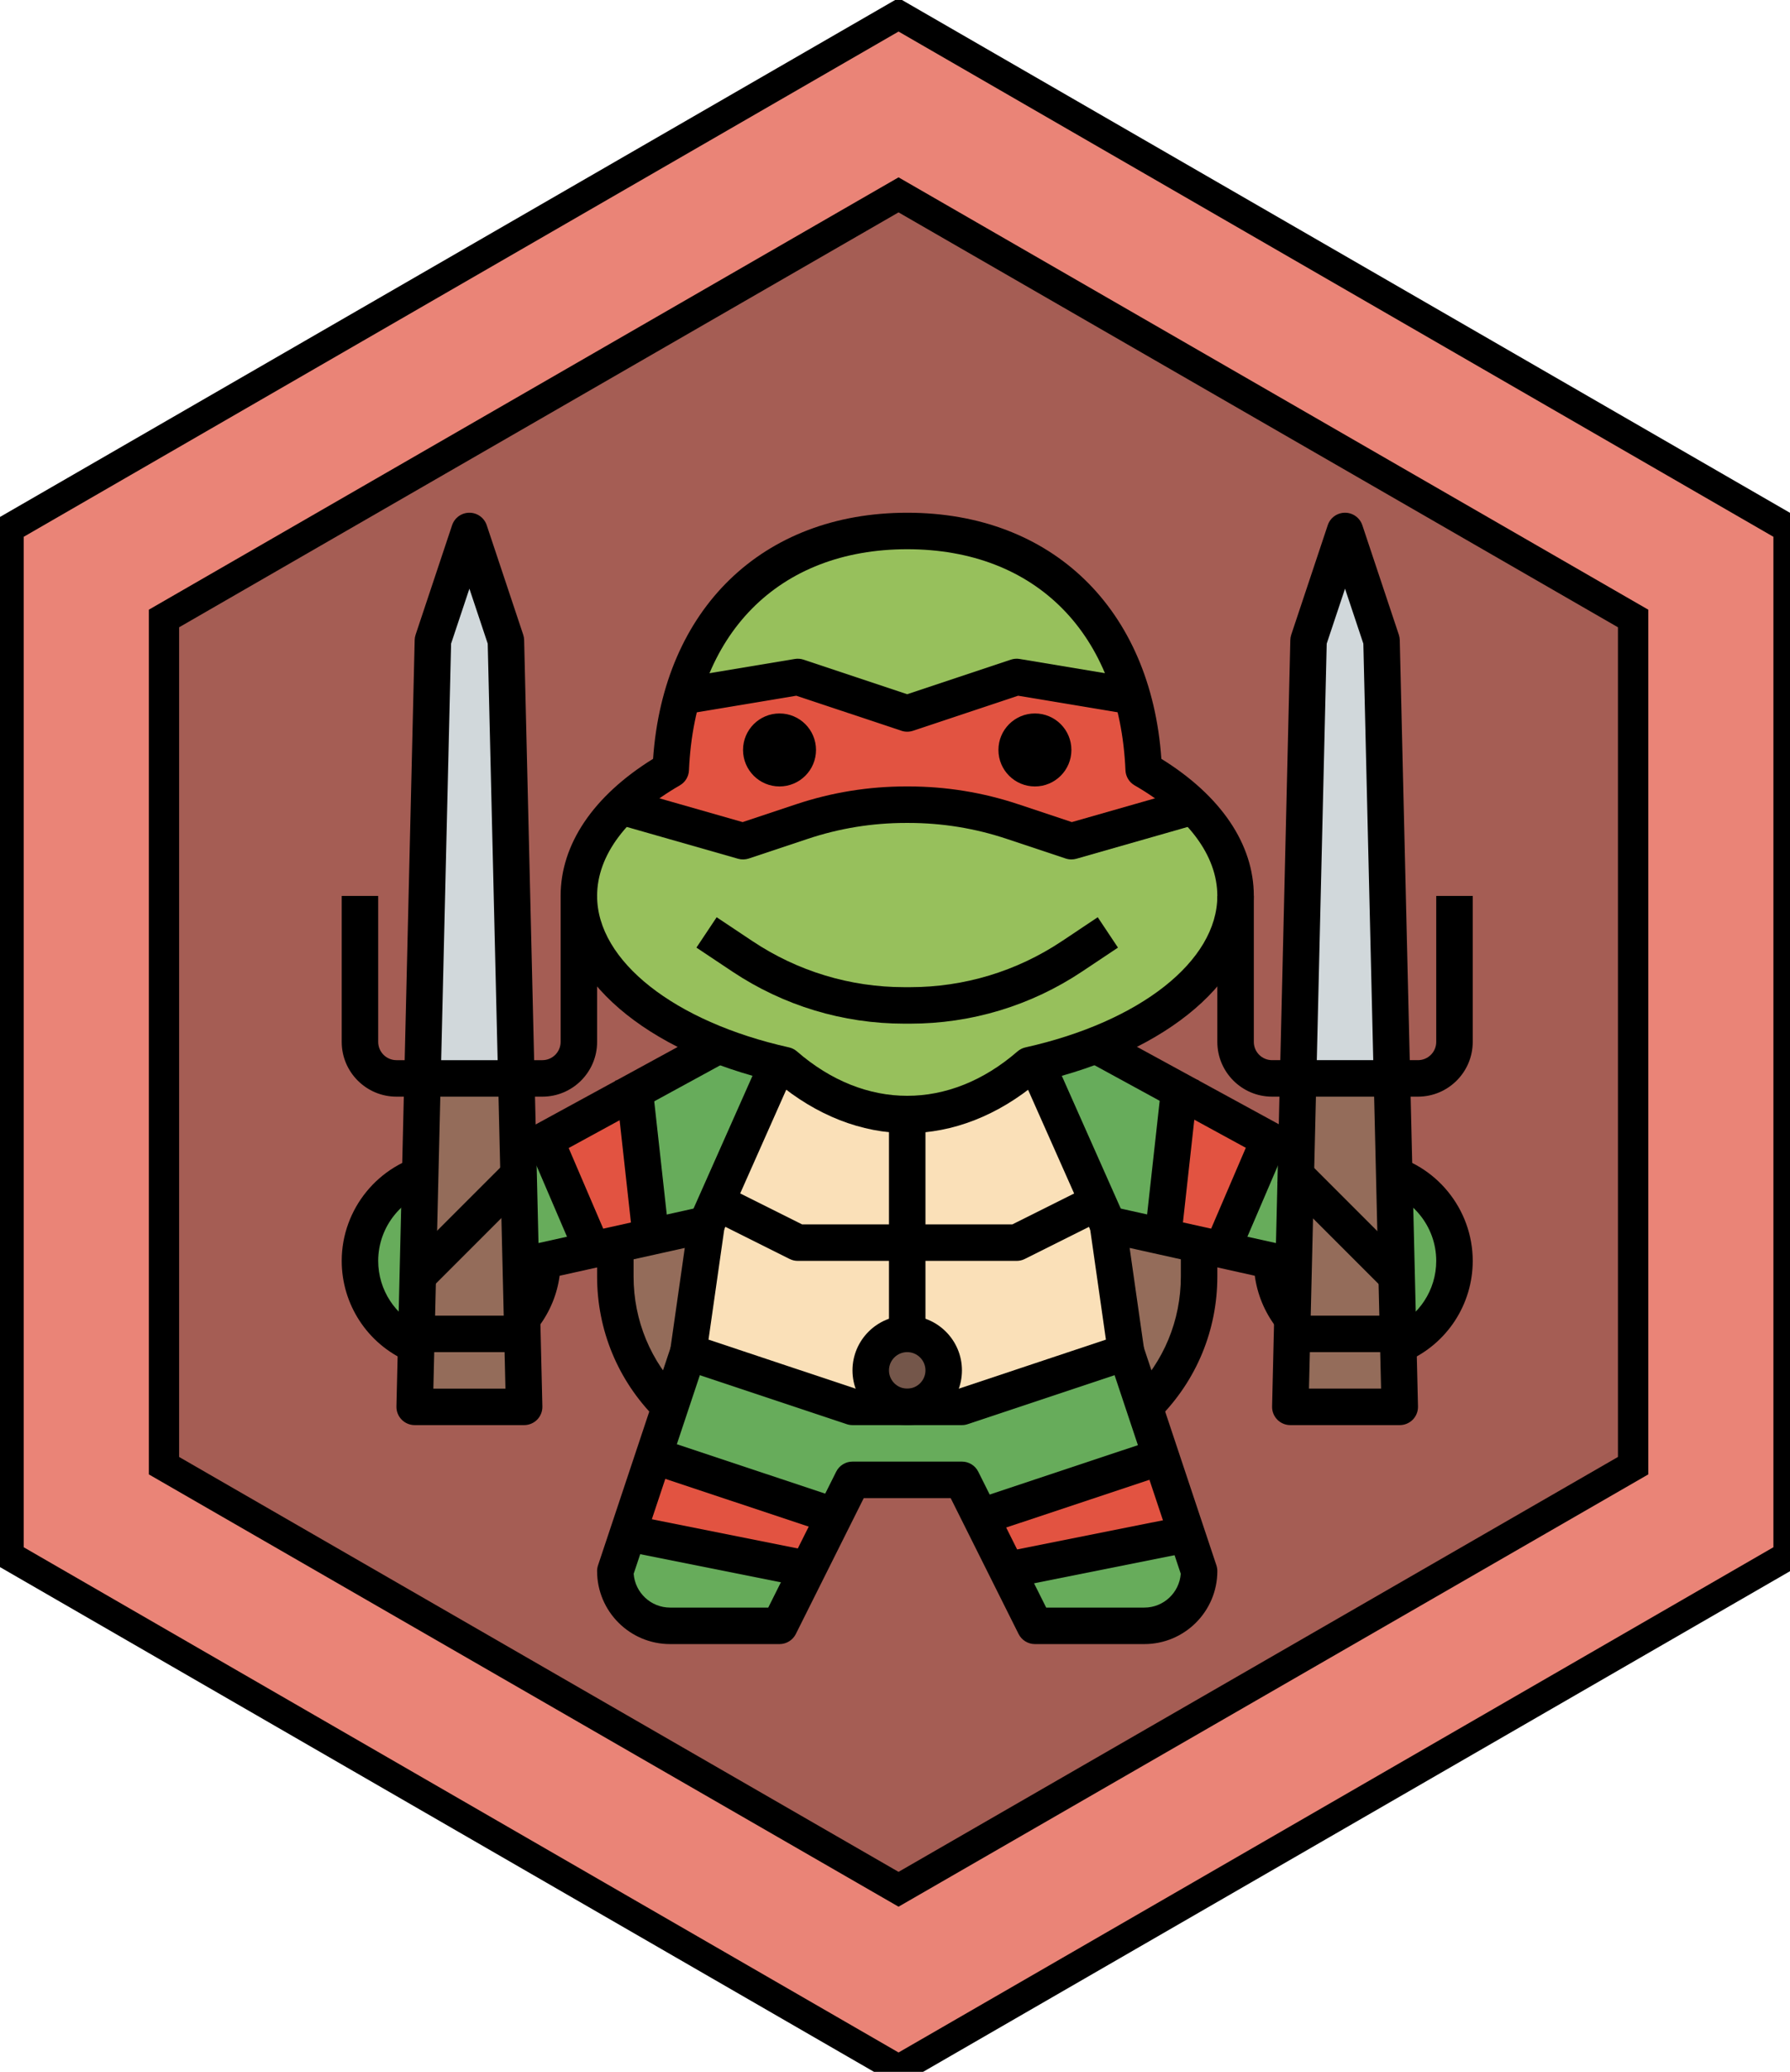 <?xml version="1.0" encoding="UTF-8" standalone="no"?>
<!-- Generator: Adobe Illustrator 21.0.2, SVG Export Plug-In . SVG Version: 6.00 Build 0)  -->

<svg
   xmlns:dc="http://purl.org/dc/elements/1.1/"
   xmlns:cc="http://creativecommons.org/ns#"
   xmlns:rdf="http://www.w3.org/1999/02/22-rdf-syntax-ns#"
   xmlns:svg="http://www.w3.org/2000/svg"
   xmlns="http://www.w3.org/2000/svg"
   xmlns:sodipodi="http://sodipodi.sourceforge.net/DTD/sodipodi-0.dtd"
   xmlns:inkscape="http://www.inkscape.org/namespaces/inkscape"
   version="1.1"
   x="0px"
   y="0px"
   viewBox="0 0 110.979 128.417"
   enable-background="new 0 0 110.979 128.417"
   xml:space="preserve"
   id="svg415"
   sodipodi:docname="90_13.svg"
   inkscape:version="0.92.2 5c3e80d, 2017-08-06"><defs
     id="defs419" /><sodipodi:namedview
     pagecolor="#ffffff"
     bordercolor="#666666"
     borderopacity="1"
     objecttolerance="10"
     gridtolerance="10"
     guidetolerance="10"
     inkscape:pageopacity="0"
     inkscape:pageshadow="2"
     inkscape:window-width="1440"
     inkscape:window-height="808"
     id="namedview417"
     showgrid="false"
     inkscape:zoom="3.4234713"
     inkscape:cx="65.362153"
     inkscape:cy="59.092001"
     inkscape:window-x="0"
     inkscape:window-y="1"
     inkscape:window-maximized="1"
     inkscape:current-layer="svg415"
     showguides="true"
     inkscape:guide-bbox="true" /><g
     id="g5"
     transform="translate(0.154,0.374)"
     style="fill:#ea8477;fill-opacity:1;stroke:#000000;stroke-opacity:1;stroke-width:1.8;stroke-miterlimit:4;stroke-dasharray:none"><polygon
       style="fill:#ea8477;fill-opacity:1;stroke:#000000;stroke-opacity:1;stroke-width:1.8;stroke-miterlimit:4;stroke-dasharray:none"
       id="polygon3"
       points="55.556,127.881 0.417,96.047 0.417,32.377 55.556,0.542 110.696,32.377 110.696,96.046 " /></g><g
     id="Layer_1" /><g
     id="g13"
     enable-background="new    "
     transform="translate(0.154,0.374)"
     style="fill:#000000;fill-opacity:1"><path
       style="fill:#000000;fill-opacity:1"
       inkscape:connector-curvature="0"
       id="path11"
       d="M 55.555,10.618 9.073,37.416 V 91.01 L 55.555,117.805 102.04,91.01 V 37.416 Z M 100.158,89.93 55.555,115.646 10.951,89.93 V 38.506 L 55.555,12.79 100.158,38.506 Z" /></g><g
     id="g9"
     transform="translate(0.154,0.374)"
     style="fill:#000000;fill-opacity:0.295"><polygon
       style="fill:#000000;fill-opacity:0.295"
       id="polygon7"
       points="55.422,116.822 10.109,90.66 10.109,38.337 55.422,12.175 100.736,38.337 100.736,90.66 " /></g><g
     id="border" /><g
     id="g6263"
     transform="matrix(0.049,0,0,0.042,44.136,68.925)" /><g
     id="g6265"
     transform="matrix(0.049,0,0,0.042,44.136,68.925)" /><g
     id="g6267"
     transform="matrix(0.049,0,0,0.042,44.136,68.925)" /><g
     id="g6269"
     transform="matrix(0.049,0,0,0.042,44.136,68.925)" /><g
     id="g6271"
     transform="matrix(0.049,0,0,0.042,44.136,68.925)" /><g
     id="g6273"
     transform="matrix(0.049,0,0,0.042,44.136,68.925)" /><g
     id="g6275"
     transform="matrix(0.049,0,0,0.042,44.136,68.925)" /><g
     id="g6277"
     transform="matrix(0.049,0,0,0.042,44.136,68.925)" /><g
     id="g6279"
     transform="matrix(0.049,0,0,0.042,44.136,68.925)" /><g
     id="g6281"
     transform="matrix(0.049,0,0,0.042,44.136,68.925)" /><g
     id="g6283"
     transform="matrix(0.049,0,0,0.042,44.136,68.925)" /><g
     id="g6285"
     transform="matrix(0.049,0,0,0.042,44.136,68.925)" /><g
     id="g6287"
     transform="matrix(0.049,0,0,0.042,44.136,68.925)" /><g
     id="g6289"
     transform="matrix(0.049,0,0,0.042,44.136,68.925)" /><g
     id="g6291"
     transform="matrix(0.049,0,0,0.042,44.136,68.925)" /><g
     id="g2637"
     transform="matrix(1.131,0,0,1.131,20.055,30.649)"><g
       id="g2435"><path
         id="path2433"
         d="m 48,39 v 3.858 c 0,2.652 -1.054,5.196 -2.929,7.071 L 45,50 H 19 L 18.929,49.929 C 17.054,48.054 16,45.51 16,42.858 V 39"
         style="fill:#946c5a"
         inkscape:connector-curvature="0" /></g><g
       id="g2439"><path
         id="path2437"
         d="M 22,30 7,37 c -2.761,0 -5,2.239 -5,5 0,2.761 2.239,5 5,5 2.761,0 5,-2.239 5,-5 l 9,-2 -1,7 -4,12 v 0 c 0,1.657 1.343,3 3,3 h 6 l 4,-8 h 6 v 0 l 4,8 h 6 c 1.657,0 3,-1.343 3,-3 v 0 L 44,47 43,40 c 0,0 9,2 9,2 0,2.761 2.239,5 5,5 2.761,0 5,-2.239 5,-5 0,-2.761 -2.239,-5 -5,-5 L 42,30"
         style="fill:#67ac5b"
         inkscape:connector-curvature="0" /></g><g
       id="g2443"><polygon
         id="polygon2441"
         points="6,8 8,2 10,8 11,50 5,50 "
         style="fill:#d1d8db" /></g><g
       id="g2447"><rect
         id="rect2445"
         height="18"
         width="6"
         style="fill:#946c5a"
         y="32"
         x="5" /></g><g
       id="g2451"><polygon
         id="polygon2449"
         points="54,8 56,2 58,8 59,50 53,50 "
         style="fill:#d1d8db" /></g><g
       id="g2455"><rect
         id="rect2453"
         height="18"
         width="6"
         style="fill:#946c5a"
         y="32"
         x="53" /></g><g
       id="g2459"><polyline
         id="polyline2457"
         points="39,31 43,40 44,47 35,50 29,50 20,47 21,40 25,31   "
         style="fill:#fae0b8" /></g><g
       id="g2463"><circle
         id="circle2461"
         r="2"
         cy="48"
         cx="32"
         style="fill:#74564a" /></g><g
       id="g2467"><polygon
         id="polygon2465"
         points="45.9,52.7 47.313,56.937 37.455,58.909 36,56 "
         style="fill:#e25341" /></g><g
       id="g2471"><polygon
         id="polygon2469"
         points="18.1,52.7 16.688,56.938 26.545,58.909 28,56 "
         style="fill:#e25341" /></g><g
       id="g2475"><polygon
         id="polygon2473"
         points="46.965,32.317 52.119,34.722 49.261,41.391 46.036,40.675 "
         style="fill:#e25341" /></g><g
       id="g2479"><polygon
         id="polygon2477"
         points="17.964,40.675 14.739,41.391 11.881,34.722 17.035,32.317 "
         style="fill:#e25341" /></g><g
       id="g2483"><path
         id="path2481"
         d="M 50,22 C 50,19.309 48.076,16.87 44.964,15.073 44.586,6.317 38.936,2 32,2 25.064,2 19.414,6.317 19.036,15.073 15.924,16.87 14,19.309 14,22 c 0,4.206 4.68,7.799 11.3,9.276 1.958,1.7 4.245,2.724 6.7,2.724 2.455,0 4.742,-1.024 6.7,-2.724 C 45.32,29.799 50,26.206 50,22 Z"
         style="fill:#97c05c"
         inkscape:connector-curvature="0" /></g><g
       id="g2487"><path
         id="path2485"
         d="M 47.661,17.097 C 46.911,16.361 46.011,15.678 44.963,15.073 44.9,13.606 44.677,12.275 44.336,11.056 L 38,10 l -6,2 -6,-2 -6.337,1.056 c -0.341,1.218 -0.564,2.55 -0.627,4.017 -1.048,0.605 -1.947,1.288 -2.698,2.024 L 23,19 26.229,17.924 C 28.064,17.312 29.986,17 31.921,17 h 0.158 c 1.935,0 3.857,0.312 5.692,0.924 L 41,19 Z"
         style="fill:#e25341"
         inkscape:connector-curvature="0" /></g><g
       id="g2491"><path
         id="path2489"
         d="M 32,35 C 29.499,35 27.028,34.032 24.838,32.197 17.637,30.525 13,26.539 13,22 13,19.169 14.794,16.516 18.068,14.487 18.64,6.273 24.059,1 32,1 39.941,1 45.36,6.273 45.932,14.487 49.206,16.516 51,19.168 51,22 51,26.539 46.363,30.525 39.162,32.197 36.972,34.032 34.501,35 32,35 Z M 32,3 C 24.942,3 20.358,7.643 20.036,15.116 20.021,15.458 19.833,15.768 19.537,15.939 16.611,17.628 15,19.781 15,22 c 0,3.561 4.227,6.896 10.518,8.3 0.162,0.036 0.312,0.112 0.438,0.221 3.735,3.244 8.354,3.244 12.089,0 C 38.17,30.413 38.321,30.336 38.483,30.3 44.773,28.896 49,25.561 49,22 49,19.781 47.389,17.628 44.463,15.939 44.167,15.768 43.979,15.458 43.964,15.116 43.643,7.643 39.058,3 32,3 Z"
         inkscape:connector-curvature="0" /></g><g
       id="g2495"><path
         id="path2493"
         d="m 32,13 c -0.107,0 -0.213,-0.017 -0.316,-0.051 l -5.764,-1.921 -5.755,0.959 -0.329,-1.973 6,-1 C 25.998,8.987 26.162,9 26.316,9.051 L 32,10.946 37.684,9.051 C 37.838,9 38.003,8.986 38.165,9.014 l 6,1 -0.329,1.973 -5.755,-0.959 -5.764,1.921 C 32.213,12.983 32.107,13 32,13 Z"
         inkscape:connector-curvature="0" /></g><g
       id="g2499"><path
         id="path2497"
         d="m 41,20 c -0.107,0 -0.214,-0.017 -0.316,-0.051 L 37.455,18.873 C 35.718,18.293 33.909,18 32.079,18 h -0.158 c -1.83,0 -3.639,0.293 -5.375,0.873 l -3.229,1.076 c -0.191,0.064 -0.397,0.069 -0.591,0.013 l -7,-2 0.55,-1.923 6.702,1.915 2.936,-0.979 C 27.854,16.328 29.875,16 31.921,16 h 0.158 c 2.045,0 4.067,0.328 6.008,0.975 l 2.936,0.979 6.702,-1.915 0.55,1.923 -7,2 C 41.185,19.987 41.092,20 41,20 Z"
         inkscape:connector-curvature="0" /></g><g
       id="g2505"><g
         id="g2503"><circle
           id="circle2501"
           r="2"
           cy="14"
           cx="25" /></g></g><g
       id="g2511"><g
         id="g2509"><circle
           id="circle2507"
           r="2"
           cy="14"
           cx="39" /></g></g><g
       id="g2515"><path
         id="path2513"
         d="m 32.156,29 h -0.312 c -3.367,0 -6.627,-0.987 -9.43,-2.855 l -1.969,-1.313 1.109,-1.664 1.969,1.313 c 2.473,1.648 5.35,2.519 8.32,2.519 h 0.312 c 2.971,0 5.848,-0.871 8.32,-2.519 l 1.969,-1.313 1.109,1.664 -1.969,1.313 C 38.783,28.013 35.522,29 32.156,29 Z"
         inkscape:connector-curvature="0" /></g><g
       id="g2519"><rect
         id="rect2517"
         height="2"
         width="9.849"
         transform="matrix(0.406,-0.914,0.914,0.406,-18.783,42.092)"
         y="34.5"
         x="18.076" /></g><g
       id="g2523"><rect
         id="rect2521"
         height="9.849"
         width="2"
         transform="matrix(0.914,-0.406,0.406,0.914,-10.884,19.711)"
         y="30.576"
         x="40" /></g><g
       id="g2527"><rect
         id="rect2525"
         height="12"
         width="2"
         y="34"
         x="31" /></g><g
       id="g2531"><path
         id="path2529"
         d="m 32,42 h -6 c -0.155,0 -0.309,-0.036 -0.447,-0.105 l -4,-2 0.895,-1.789 L 26.236,40 H 32 Z"
         inkscape:connector-curvature="0" /></g><g
       id="g2535"><path
         id="path2533"
         d="m 32,51 c -1.654,0 -3,-1.346 -3,-3 0,-1.654 1.346,-3 3,-3 1.654,0 3,1.346 3,3 0,1.654 -1.346,3 -3,3 z m 0,-4 c -0.551,0 -1,0.449 -1,1 0,0.551 0.449,1 1,1 0.551,0 1,-0.449 1,-1 0,-0.551 -0.449,-1 -1,-1 z"
         inkscape:connector-curvature="0" /></g><g
       id="g2539"><path
         id="path2537"
         d="m 38,42 h -6 v -2 h 5.764 l 3.789,-1.895 0.895,1.789 -4,2 C 38.309,41.964 38.155,42 38,42 Z"
         inkscape:connector-curvature="0" /></g><g
       id="g2543"><path
         id="path2541"
         d="m 45,63 h -6 c -0.379,0 -0.725,-0.214 -0.895,-0.553 L 34.382,55 h -4.764 l -3.724,7.447 C 25.725,62.786 25.379,63 25,63 h -6 c -2.206,0 -4,-1.794 -4,-4 0,-0.107 0.017,-0.214 0.051,-0.316 l 4,-12 1.897,0.633 -3.943,11.83 C 17.081,60.181 17.946,61 19,61 h 5.382 l 3.724,-7.447 C 28.275,53.214 28.621,53 29,53 h 6 c 0.379,0 0.725,0.214 0.895,0.553 L 39.618,61 H 45 c 1.054,0 1.919,-0.819 1.995,-1.854 l -3.943,-11.83 1.897,-0.633 4,12 C 48.983,58.786 49,58.893 49,59 c 0,2.206 -1.794,4 -4,4 z"
         inkscape:connector-curvature="0" /></g><g
       id="g2547"><rect
         id="rect2545"
         height="2"
         width="12.53"
         transform="matrix(0.878,-0.479,0.479,0.878,-13.79,11.934)"
         y="32"
         x="10.235" /></g><g
       id="g2551"><rect
         id="rect2549"
         height="12.53"
         width="2"
         transform="matrix(0.479,-0.878,0.878,0.479,-4.216,58.898)"
         y="26.735"
         x="46.5" /></g><g
       id="g2555"><path
         id="path2553"
         d="m 35,51 h -6 c -0.107,0 -0.214,-0.017 -0.316,-0.051 l -9,-3 c -0.458,-0.153 -0.742,-0.612 -0.673,-1.09 l 0.795,-5.568 -6.86,1.524 c -0.136,1.009 -0.525,1.96 -1.146,2.787 L 10.201,44.4 C 10.724,43.704 11,42.874 11,42 c 0,-0.469 0.326,-0.875 0.783,-0.976 l 9,-2 c 0.322,-0.071 0.655,0.02 0.896,0.242 0.241,0.223 0.357,0.55 0.31,0.875 L 21.107,46.315 29.162,49 h 5.676 l 8.054,-2.685 -0.882,-6.174 c -0.047,-0.325 0.069,-0.652 0.31,-0.875 0.241,-0.223 0.576,-0.315 0.896,-0.242 l 9,2 C 52.674,41.125 53,41.531 53,42 c 0,0.874 0.276,1.704 0.799,2.399 l -1.6,1.201 c -0.62,-0.826 -1.009,-1.777 -1.146,-2.786 l -6.86,-1.524 0.795,5.568 c 0.068,0.479 -0.215,0.938 -0.673,1.09 l -9,3 C 35.214,50.983 35.107,51 35,51 Z"
         inkscape:connector-curvature="0" /></g><g
       id="g2559"><rect
         id="rect2557"
         height="9.487"
         width="2"
         transform="matrix(0.316,-0.949,0.949,0.316,-35.635,59.56)"
         y="49.757"
         x="22.5" /></g><g
       id="g2563"><rect
         id="rect2561"
         height="10.198"
         width="2"
         transform="matrix(0.196,-0.981,0.981,0.196,-39.188,68.198)"
         y="52.901"
         x="21" /></g><g
       id="g2567"><rect
         id="rect2565"
         height="2"
         width="9.487"
         transform="matrix(0.949,-0.316,0.316,0.949,-15.162,15.613)"
         y="53.5"
         x="35.757" /></g><g
       id="g2571"><rect
         id="rect2569"
         height="2"
         width="10.198"
         transform="matrix(0.981,-0.196,0.196,0.981,-10.568,9.373)"
         y="57"
         x="36.901" /></g><g
       id="g2575"><rect
         id="rect2573"
         height="9.055"
         width="2"
         transform="matrix(0.994,-0.11,0.11,0.994,-3.924,2.156)"
         y="31.972"
         x="16.5" /></g><g
       id="g2579"><rect
         id="rect2577"
         height="7.616"
         width="2"
         transform="matrix(0.919,-0.394,0.394,0.919,-14.074,8.431)"
         y="34.692"
         x="12.5" /></g><g
       id="g2583"><rect
         id="rect2581"
         height="2"
         width="9.055"
         transform="matrix(0.11,-0.994,0.994,0.11,5.09,78.687)"
         y="35.5"
         x="41.972" /></g><g
       id="g2587"><rect
         id="rect2585"
         height="2"
         width="7.616"
         transform="matrix(0.394,-0.919,0.919,0.394,-4.786,69.74)"
         y="37.5"
         x="46.692" /></g><g
       id="g2591"><path
         id="path2589"
         d="M 11,51 H 5 C 4.73,51 4.473,50.891 4.285,50.699 4.096,50.506 3.994,50.246 4,49.976 l 1,-42 C 5.002,7.877 5.02,7.778 5.051,7.684 l 2,-6 C 7.188,1.275 7.569,1 8,1 8.431,1 8.812,1.275 8.949,1.684 l 2,6 C 10.98,7.778 10.998,7.877 11,7.976 l 1,42 c 0.007,0.27 -0.096,0.53 -0.284,0.723 C 11.527,50.891 11.27,51 11,51 Z M 6.024,49 H 9.976 L 9.004,8.174 8,5.162 6.996,8.174 Z"
         inkscape:connector-curvature="0" /></g><g
       id="g2595"><path
         id="path2593"
         d="M 18.293,50.707 18.222,50.636 C 16.144,48.558 15,45.796 15,42.858 V 41 h 2 v 1.858 c 0,2.404 0.936,4.664 2.636,6.364 l 0.071,0.071 z"
         inkscape:connector-curvature="0" /></g><g
       id="g2599"><path
         id="path2597"
         d="m 45.707,50.707 -1.414,-1.414 0.071,-0.071 C 46.064,47.522 47,45.262 47,42.858 V 41 h 2 v 1.858 c 0,2.938 -1.144,5.7 -3.222,7.778 z"
         inkscape:connector-curvature="0" /></g><g
       id="g2603"><path
         id="path2601"
         d="M 4.6,47.5 C 2.413,46.545 1,44.386 1,42 1,39.158 3.019,36.685 5.801,36.12 l 0.398,1.96 C 4.345,38.457 3,40.105 3,42 c 0,1.591 0.942,3.031 2.4,3.667 z"
         inkscape:connector-curvature="0" /></g><g
       id="g2607"><path
         id="path2605"
         d="M 59.4,47.5 58.6,45.667 C 60.058,45.031 61,43.591 61,42 61,40.105 59.655,38.457 57.801,38.08 l 0.398,-1.96 C 60.981,36.685 63,39.158 63,42 c 0,2.386 -1.413,4.545 -3.6,5.5 z"
         inkscape:connector-curvature="0" /></g><g
       id="g2611"><path
         id="path2609"
         d="M 12,33 H 4 C 2.346,33 1,31.654 1,30 v -8 h 2 v 8 c 0,0.551 0.449,1 1,1 h 8 c 0.551,0 1,-0.449 1,-1 v -8 h 2 v 8 c 0,1.654 -1.346,3 -3,3 z"
         inkscape:connector-curvature="0" /></g><g
       id="g2615"><rect
         id="rect2613"
         height="2"
         width="6"
         y="45"
         x="5" /></g><g
       id="g2619"><rect
         id="rect2617"
         height="2"
         width="8.485"
         transform="matrix(0.707,-0.707,0.707,0.707,-25.941,17.373)"
         y="39"
         x="3.757" /></g><g
       id="g2623"><path
         id="path2621"
         d="m 59,51 h -6 c -0.27,0 -0.527,-0.109 -0.715,-0.301 -0.188,-0.193 -0.291,-0.453 -0.284,-0.723 l 1,-42 c 0.002,-0.099 0.02,-0.198 0.051,-0.292 l 2,-6 C 55.188,1.275 55.569,1 56,1 c 0.431,0 0.812,0.275 0.949,0.684 l 2,6 C 58.98,7.778 58.998,7.877 59,7.976 l 1,42 c 0.007,0.27 -0.096,0.53 -0.284,0.723 C 59.527,50.891 59.27,51 59,51 Z m -4.976,-2 h 3.952 L 57.004,8.174 56,5.162 54.996,8.174 Z"
         inkscape:connector-curvature="0" /></g><g
       id="g2627"><path
         id="path2625"
         d="m 60,33 h -8 c -1.654,0 -3,-1.346 -3,-3 v -8 h 2 v 8 c 0,0.551 0.449,1 1,1 h 8 c 0.551,0 1,-0.449 1,-1 v -8 h 2 v 8 c 0,1.654 -1.346,3 -3,3 z"
         inkscape:connector-curvature="0" /></g><g
       id="g2631"><rect
         id="rect2629"
         height="2"
         width="6"
         y="45"
         x="53" /></g><g
       id="g2635"><rect
         id="rect2633"
         height="8.485"
         width="2"
         transform="matrix(0.707,-0.707,0.707,0.707,-11.882,51.314)"
         y="35.757"
         x="55" /></g></g></svg>